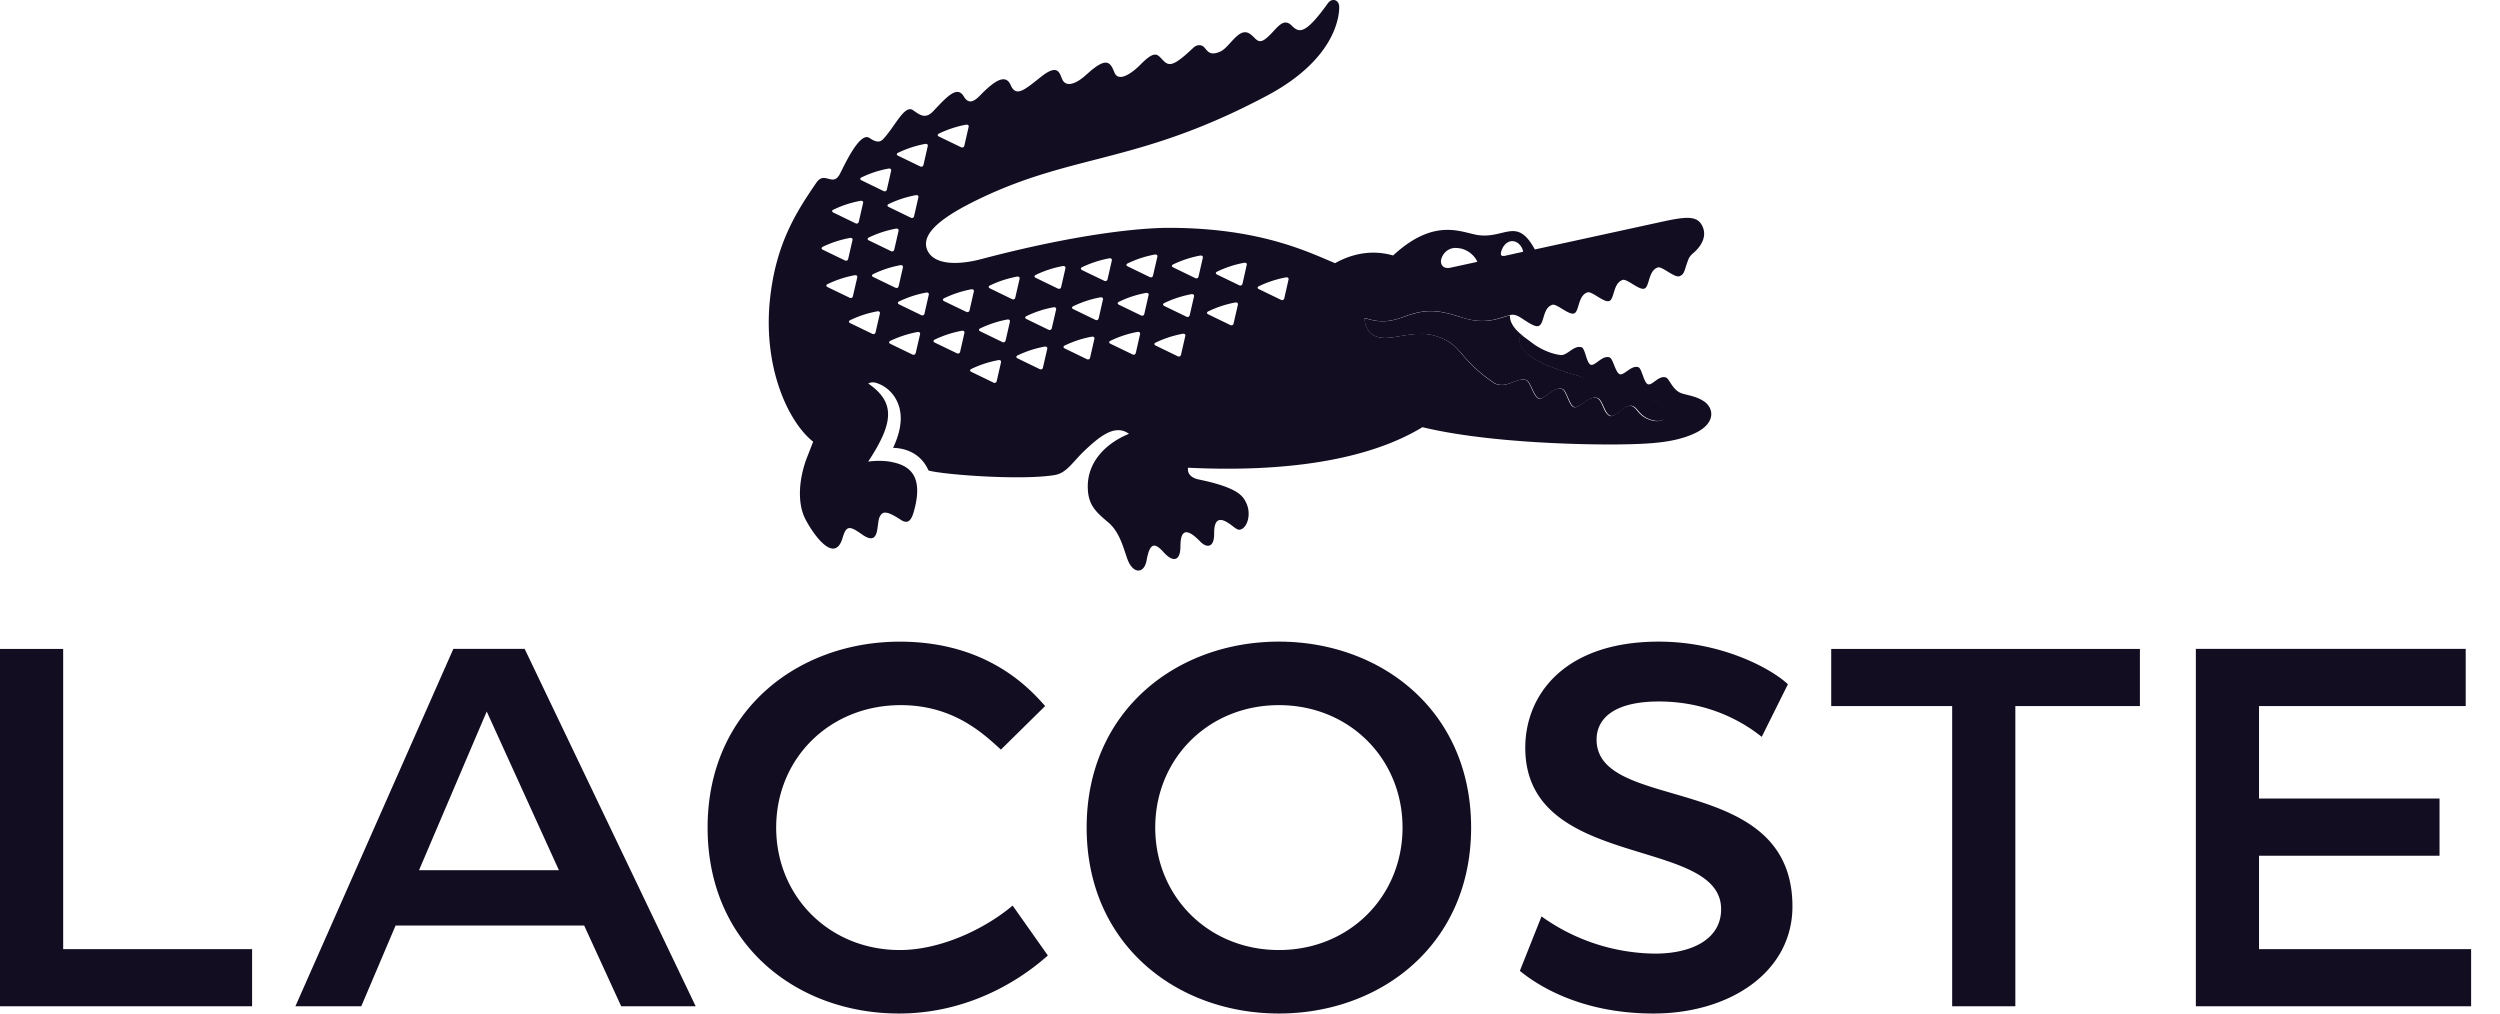 <svg xmlns="http://www.w3.org/2000/svg" width="74" height="30" fill="#120d21" fill-rule="evenodd" xmlns:v="https://vecta.io/nano"><path d="M43.272 9.398c-.808-.269-1.154-.229-1.773 0-.573.211-.885.071-1.108.02 0 0-.03.66.737.58.326-.035.884-.194 1.331-.063.866.255.649.647 1.782 1.408.35.184.688-.196.941-.094.134.054.223.516.383.549s.418-.355.672-.29c.151.039.21.509.37.541s.428-.337.669-.273c.182.049.205.488.411.535.16.037.417-.345.619-.298.165.038.192.244.454.368.245.115.47.107.561-.029.118-.175-.022-.354-.35-.504-.529-.243-1.418-.487-2.295-.738s-1.642-.57-1.695-1.011c-.023-.186.069-.165.107-.151-.338-.249-.408-.485-.391-.615h0-.001 0l-.097.028c-.238.061-.643.265-1.325.037z"/><path d="M38.141 8.273l-.126.557c-.01.046-.054.067-.098.045l-.653-.316c-.05-.022-.051-.064-.001-.087a3.21 3.21 0 0 1 .798-.261c.055-.01.091.019.079.063zm-1.238-.432l-.125.557c-.011.046-.054.067-.097.046l-.654-.316c-.05-.024-.051-.065 0-.088a3.12 3.12 0 0 1 .798-.261c.054-.011.091.018.078.063zm-.388 1.735c-.009.046-.052.065-.097.046l-.653-.317c-.05-.023-.05-.064-.001-.088a3.15 3.15 0 0 1 .798-.263c.055-.009.092.02.08.064l-.128.557zm-.911-1.947l-.127.556c-.009.047-.052.068-.097.047l-.653-.317c-.051-.024-.052-.064-.002-.088a3.18 3.18 0 0 1 .799-.262c.055-.009.09.021.079.065zm-.261 1.144l-.127.555c-.01.047-.053.068-.097.047l-.654-.317c-.049-.023-.05-.065-.001-.089a3.22 3.22 0 0 1 .799-.261c.055-.01.09.02.079.064zm-.258 1.17l-.127.556c-.009.047-.053.067-.097.047l-.653-.317c-.05-.024-.051-.065-.001-.088a3.19 3.19 0 0 1 .798-.261c.055-.011.092.019.08.064zm-.956-1.788c-.008.047-.052.068-.095.047l-.654-.317c-.05-.024-.051-.063-.001-.088a3.13 3.13 0 0 1 .8-.262c.054-.01.09.019.079.064l-.128.555zm-.131.58l-.126.557c-.012.045-.054.067-.098.045l-.653-.316c-.05-.024-.05-.064-.001-.088.253-.123.521-.211.799-.262.056-.01.092.02.08.064zm-.252 1.155l-.126.556c-.01.045-.053.067-.097.045l-.654-.316c-.05-.024-.051-.064-.001-.087a3.13 3.13 0 0 1 .799-.263c.055-.009.09.02.079.064zm-1.06-1.578l-.654-.315c-.049-.024-.05-.065-.001-.089a3.23 3.23 0 0 1 .8-.261c.054-.01.09.019.079.064l-.127.556c-.011.045-.054.067-.097.045zm-.039.554l-.126.557c-.01.047-.054.067-.097.045l-.653-.316c-.051-.025-.052-.064-.002-.088a3.11 3.11 0 0 1 .8-.262c.055-.009.09.021.079.063zm-.253 1.164l-.127.556c-.009.047-.052.067-.096.046l-.654-.317c-.049-.024-.051-.064-.002-.087a3.1 3.1 0 0 1 .8-.262c.055-.01.091.02.079.064zm-1.081-1.488l-.653-.317c-.05-.022-.053-.062-.002-.088.253-.122.521-.21.799-.261.055-.009.09.019.08.064l-.127.555c-.009.047-.053.068-.097.046zm-.181 1.173c-.009.046-.052.067-.096.046l-.652-.317c-.049-.023-.051-.063-.001-.087a3.08 3.08 0 0 1 .798-.261c.055-.01.092.018.08.064l-.128.556zm-.26 1.165c-.009.046-.053.067-.097.046l-.653-.317c-.05-.023-.052-.064-.002-.088.253-.122.522-.21.799-.261.054-.009.09.019.08.064l-.128.556zm-.819-2.072c-.01.047-.053.068-.096.046l-.654-.317c-.049-.022-.052-.064-.001-.087.253-.122.521-.209.799-.262.055-.01.09.02.079.065l-.127.554zm-.16.715l-.127.556c-.01.045-.054.068-.098.045l-.652-.316c-.05-.023-.051-.064-.001-.088a3.2 3.2 0 0 1 .798-.262c.055-.01.092.02.08.064zm-.263 1.202l-.127.554c-.01.046-.053.068-.097.046l-.653-.317c-.05-.023-.051-.063-.002-.087a3.14 3.14 0 0 1 .8-.261c.054-.011.091.019.078.064zm-1.028-1.494l-.654-.315c-.049-.023-.05-.065-.001-.089a3.25 3.25 0 0 1 .799-.263c.056-.009.091.019.08.064l-.127.556c-.009.047-.052.068-.096.046zm-.055.623l-.127.557c-.01.046-.053.067-.097.046l-.653-.316c-.05-.023-.051-.063-.002-.089a3.22 3.22 0 0 1 .798-.261c.056-.01.092.021.08.064zm-1.181-.573c-.01.047-.053.067-.097.047l-.654-.317c-.05-.023-.05-.064-.001-.089a3.15 3.15 0 0 1 .799-.261c.054-.011.09.018.079.062l-.127.557zm-.262 1.166c-.01.047-.053.068-.097.047l-.652-.316c-.05-.024-.051-.064-.001-.089a3.26 3.26 0 0 1 .8-.261c.055-.01.091.02.08.064l-.128.556zM25.848 8.2c-.049-.023-.049-.064 0-.087a3.1 3.1 0 0 1 .799-.263c.054-.01.09.02.08.064l-.127.557c-.009.046-.053.067-.097.045l-.654-.316zm.069 1.635c-.01.046-.053.068-.097.046l-.654-.316c-.049-.023-.051-.064-.001-.088a3.14 3.14 0 0 1 .799-.261c.055-.011.091.018.081.062l-.128.557zm-1.42-1.336c-.049-.024-.051-.064-.001-.089a3.19 3.19 0 0 1 .799-.263c.055-.01.09.019.08.063l-.129.557c-.01.047-.052.068-.097.046l-.653-.315zm-.142-1.195a3.22 3.22 0 0 1 .801-.261c.054-.011.09.019.078.063l-.127.556c-.011.047-.053.069-.097.047l-.654-.316c-.049-.023-.049-.063-.001-.088zm.314-1.098c.254-.123.521-.21.799-.261.054-.011.091.019.08.062l-.128.556c-.01.046-.053.069-.098.046l-.653-.317c-.049-.023-.05-.064-.001-.087zm.831-.955a3.13 3.13 0 0 1 .8-.261c.054-.01.09.019.078.063l-.126.556c-.01.046-.053.068-.098.046l-.652-.317c-.051-.023-.051-.063-.001-.087zm1.098 1.581l-.128.555c-.01.046-.052.069-.097.046l-.653-.316c-.049-.022-.051-.063-.001-.088a3.21 3.21 0 0 1 .799-.261c.054-.01.09.019.079.063zm.506-1.054c.056-.01.092.019.08.064l-.127.556c-.009.046-.051.067-.096.046l-.653-.317c-.05-.023-.052-.064-.002-.088a3.16 3.16 0 0 1 .798-.261zm-.52-1.256a3.18 3.18 0 0 1 .799-.262c.054-.009.09.02.079.064l-.127.556c-.009.047-.052.067-.097.046l-.654-.316c-.05-.023-.052-.065-.001-.088zm1.21-.569a3.21 3.21 0 0 1 .799-.262c.055-.009.091.02.079.064l-.127.556c-.01.047-.053.068-.098.047l-.653-.316c-.049-.023-.051-.064-.001-.088zM43.09 7.34c.369 0 .596.283.637.411l-.796.173c-.158.034-.261-.034-.277-.158-.02-.137.128-.429.435-.427zm1.369.042c.057-.145.176-.244.299-.244.22 0 .326.24.325.314l-.532.119c-.149.029-.145-.052-.093-.188zm5.97 4.491c-.228-.144-.428-.162-.636-.225-.282-.085-.373-.432-.477-.472-.211-.081-.406.241-.534.199s-.18-.465-.284-.504c-.204-.076-.423.248-.552.206s-.197-.459-.3-.497c-.212-.078-.43.259-.558.217s-.164-.476-.268-.515c-.227-.085-.434.258-.634.227-.127-.02-.405-.067-.771-.312l-.339-.251c-.037-.014-.131-.037-.108.151.053.442.814.76 1.69 1.014l2.287.74c.327.151.467.331.349.506-.091.136-.316.145-.559.029-.261-.125-.288-.331-.452-.369-.202-.047-.457.335-.617.298-.206-.048-.228-.488-.41-.536-.24-.065-.508.308-.666.274s-.219-.504-.369-.543c-.253-.065-.511.325-.669.291s-.248-.497-.381-.55c-.252-.102-.589.279-.938.094-1.129-.763-.913-1.156-1.776-1.412-.446-.132-1.002.028-1.327.063-.765.08-.735-.582-.735-.582.222.052.533.192 1.104-.02.618-.229.963-.27 1.768 0 .679.229 1.084.024 1.321-.037.117-.03.206-.094.426.046s.431.295.539.242c.166-.081.107-.528.395-.623.131-.043.489.315.646.255s.108-.528.395-.623c.132-.043.49.315.646.256s.109-.528.395-.624c.132-.043.491.316.646.256s.109-.529.395-.625c.131-.043.491.317.646.257h0c.157-.062.135-.18.261-.498.025-.063.071-.124.134-.177.175-.144.439-.45.284-.794-.142-.311-.434-.301-1.075-.169l-3.89.848c-.523-.967-.876-.329-1.653-.422-.491-.059-1.285-.56-2.542.6-.676-.193-1.272-.022-1.717.228-.754-.308-2.192-1.046-4.925-1.046-.773 0-2.617.153-5.551.926-.751.198-1.437.155-1.604-.291-.173-.467.429-.956 1.564-1.5 2.816-1.349 4.695-1.031 8.481-3.037C39.51 1.77 39.643.509 39.641.204c0-.209-.212-.279-.335-.108-.683.953-.858.874-1.071.662-.284-.284-.475.167-.78.395-.232.172-.278-.035-.466-.156-.32-.207-.59.405-.865.528-.319.143-.377-.017-.485-.13-.076-.08-.214-.078-.313.016-.646.614-.74.544-.933.339-.143-.152-.221-.258-.639.166-.242.245-.645.535-.767.229s-.229-.484-.821.057c-.351.32-.59.346-.696.195s-.09-.568-.645-.131c-.497.391-.747.627-.911.249-.159-.366-.524-.058-.802.207-.146.139-.387.47-.583.134s-.505.011-.903.433c-.224.236-.375.133-.597-.025-.256-.183-.526.472-.897.864-.07.065-.171.112-.395-.044-.289-.199-.747.817-.877 1.066-.213.402-.448-.105-.696.258-.579.848-1.198 1.788-1.373 3.454-.21 1.993.528 3.617 1.278 4.213l-.196.503c-.209.562-.296 1.291-.027 1.802.26.494.869 1.315 1.095.54.11-.377.213-.357.576-.1.548.386.414-.318.524-.527.077-.146.172-.203.624.095.26.169.343-.061.42-.382.238-.993-.231-1.238-.694-1.331-.338-.068-.693-.011-.693-.011.739-1.127.83-1.742.001-2.312.124-.062.225-.028.331.017.204.086.375.243.483.434.115.202.302.653-.078 1.455.16 0 .771.039 1.048.667.362.117 2.705.303 3.728.138.372-.06.54-.396.911-.742.405-.377.875-.787 1.295-.48-.715.293-1.219.85-1.219 1.555 0 .53.218.742.597 1.058.342.285.449.737.574 1.089.16.447.497.461.572.037.103-.587.281-.478.508-.228.276.304.491.258.492-.18.001-.414.125-.619.588-.14.188.194.414.187.41-.236-.005-.517.227-.467.517-.246.101.077.171.133.225.13.228-.012.378-.455.202-.806-.087-.175-.215-.437-1.396-.68-.387-.08-.321-.349-.321-.349 2.885.14 5.331-.223 6.938-1.2 1.976.477 4.868.522 5.816.51s1.673-.054 2.267-.34c.626-.301.532-.758.242-.94zM14.407 21.06l2.137 4.698h-4.141l2.004-4.698zM1.87 19.208H0v10.578h7.462v-1.691H1.87v-8.887zm55.914 1.691v8.886h1.87v-8.886h3.687v-1.691h-9.137v1.691h3.58zm-19.929 7.222c-2.084 0-3.66-1.584-3.66-3.625s1.576-3.624 3.66-3.624 3.66 1.584 3.66 3.624-1.576 3.625-3.66 3.625zm-11.193-7.249c1.576 0 2.458.859 2.965 1.316l1.309-1.289c-.427-.483-1.683-1.906-4.301-1.906-3.019 0-5.69 2.04-5.69 5.504S23.589 30 26.608 30c2.324 0 3.9-1.262 4.408-1.718l-1.042-1.477c-.828.698-2.137 1.316-3.339 1.316-2.084 0-3.66-1.584-3.66-3.625s1.576-3.624 3.687-3.624zm18.326 7.866c.428.349 1.71 1.262 3.954 1.262 2.271 0 4.114-1.235 4.114-3.168 0-4.027-5.797-2.738-5.797-4.94 0-.617.508-1.128 1.843-1.128 1.603 0 2.645.725 3.045 1.047l.775-1.557c-.481-.456-1.95-1.262-3.82-1.262-2.805 0-3.954 1.584-3.954 3.141 0 3.651 5.797 2.604 5.797 4.779 0 .913-.908 1.315-1.95 1.315a5.86 5.86 0 0 1-3.366-1.101l-.641 1.611zm27.997-9.531h-7.988v10.578h8.148v-1.691h-6.278v-2.765h5.343v-1.692h-5.343v-2.738h6.118v-1.691zM18.388 29.785h2.204L15.53 19.207h-2.111L8.744 29.785h1.95l1.015-2.389h5.583l1.095 2.389zM37.855 30c3.019 0 5.69-2.04 5.69-5.504s-2.672-5.504-5.69-5.504-5.69 2.04-5.69 5.504S34.836 30 37.855 30z"/></svg>